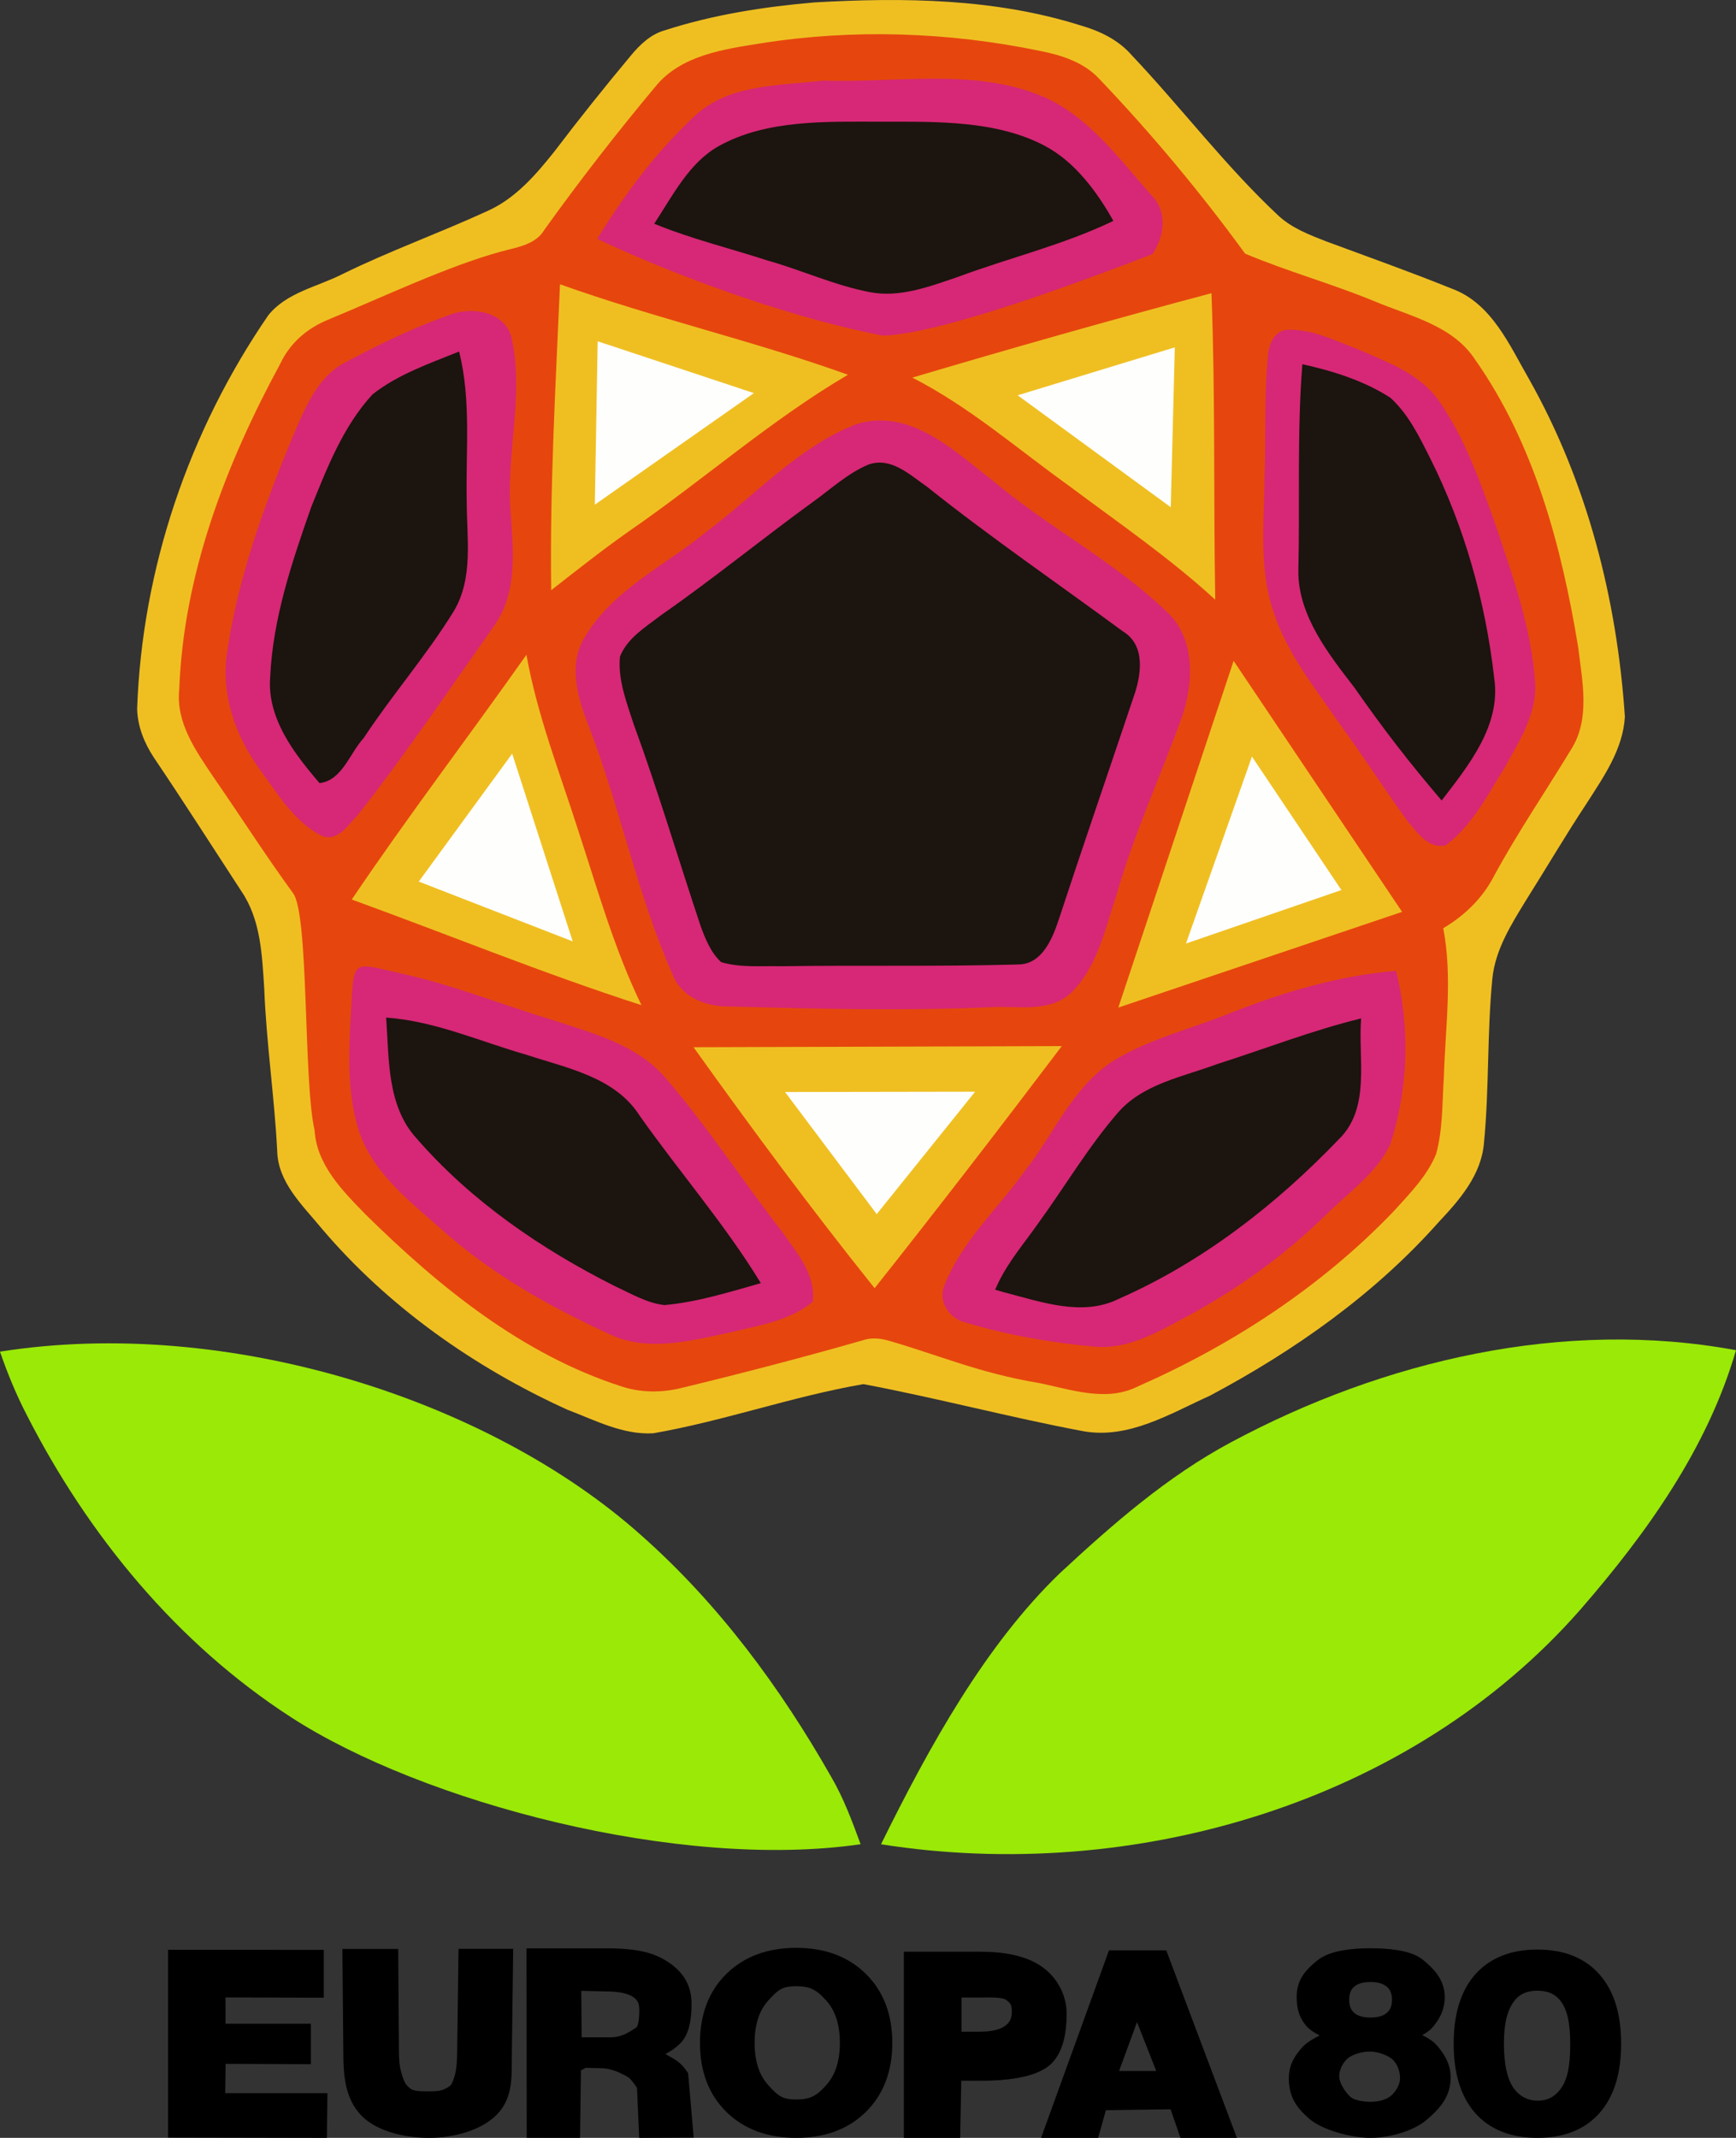 <?xml version="1.0" encoding="UTF-8" standalone="no"?>
<svg
   xmlns:dc="http://purl.org/dc/elements/1.1/"
   xmlns:cc="http://creativecommons.org/ns#"
   xmlns:rdf="http://www.w3.org/1999/02/22-rdf-syntax-ns#"
   xmlns:svg="http://www.w3.org/2000/svg"
   xmlns="http://www.w3.org/2000/svg"
   id="svg3336"
   version="1.1"
   viewBox="0 0 202.628 249.459"
   height="249.459pt"
   width="202.628pt">
  <rect x="0" y="0" width="202.628" height="249.459" fill="#333333" stroke="none"/>
  <defs
     id="defs3396" />
  <path
     style="fill:#efbf22"
     id="path3340"
     d="m 95.051,0.283 c 10.4,-0.6 21.102,-0.474 31.123,2.698 2.213,0.639 4.357,1.67 5.895,3.431 5.844,6.174 10.983,12.999 17.214,18.814 1.547,1.401 3.529,2.169 5.453,2.918 4.925,1.826 9.869,3.578 14.74,5.545 4.65,1.711 6.733,6.63 9.031,10.61 6.768,12.019 10.234,25.655 11.151,39.33 -0.211,3.784 -2.459,6.984 -4.435,10.073 -2.471,3.73 -4.736,7.598 -7.125,11.38 -1.726,2.827 -3.572,5.744 -3.907,9.107 -0.628,6.393 -0.358,12.841 -0.985,19.225 -0.318,3.69 -2.827,6.582 -5.254,9.158 -7.464,8.418 -16.826,15.017 -26.735,20.289 -4.634,2.087 -9.459,5.091 -14.776,4.141 -8.597,-1.614 -17.068,-3.878 -25.664,-5.493 -8.268,1.422 -16.251,4.298 -24.528,5.736 -3.545,0.207 -6.807,-1.537 -10.032,-2.754 -10.886,-4.949 -20.913,-12.011 -28.669,-21.143 -2.204,-2.689 -5.116,-5.353 -5.193,-9.077 -0.324,-6.324 -1.271,-12.596 -1.511,-18.918 -0.258,-3.888 -0.392,-8.015 -2.664,-11.35 C 24.778,98.794 21.434,93.543 17.953,88.389 16.842,86.705 16.065,84.771 16.006,82.736 16.576,66.37 22.042,50.282 31.321,36.78 c 2.134,-2.659 5.715,-3.308 8.628,-4.785 5.507,-2.71 11.293,-4.778 16.864,-7.337 3.298,-1.442 5.713,-4.236 7.9,-6.986 C 67.607,13.862 70.591,10.128 73.658,6.455 74.715,5.184 75.973,3.985 77.615,3.531 83.252,1.711 89.153,0.792 95.051,0.283 Z" />
  <path
     style="fill:#e6460d"
     id="path3342"
     d="M 88.838,5.051 C 99.635,3.347 110.717,3.734 121.41,5.943 c 2.511,0.496 5.089,1.32 6.883,3.246 6.124,6.415 11.826,13.254 17.04,20.408 4.927,2.077 10.131,3.509 15.084,5.553 4.137,1.74 9.097,2.789 11.725,6.76 6.972,9.899 10.126,21.846 12.066,33.614 0.466,3.952 1.459,8.384 -0.858,11.975 -2.98,4.913 -6.225,9.662 -8.964,14.715 -1.325,2.578 -3.435,4.626 -5.927,6.097 1.103,5.766 0.236,11.617 0.068,17.419 -0.199,2.973 -0.106,6.029 -0.901,8.929 -1.073,2.609 -3.116,4.651 -4.983,6.714 -8.388,8.739 -18.739,15.523 -29.816,20.398 -3.721,1.884 -7.854,0.344 -11.645,-0.409 -6.833,-1.139 -11.522,-3.2 -17.386,-4.904 -1.021,-0.297 -2.063,-0.412 -3.12,-0.055 -6.733,1.936 -14.222,3.881 -21.032,5.53 -2.344,0.596 -4.833,0.602 -7.135,-0.165 -11.605,-3.754 -21.259,-11.61 -29.815,-20.033 -2.699,-2.768 -5.736,-5.795 -5.98,-9.883 -1.32,-5.711 -0.626,-25.348 -2.541,-27.677 C 30.976,99.79 28.052,95.209 24.966,90.751 22.89,87.655 20.491,84.334 20.924,80.396 21.429,67.007 26.362,54.152 32.695,42.477 33.849,40.009 35.85,38.317 38.253,37.322 44.971,34.538 52.239,31.069 58.489,29.351 c 1.262,-0.347 2.702,-0.58 3.817,-1.288 0.495,-0.314 0.926,-0.722 1.249,-1.274 C 67.656,21.083 71.972,15.516 76.486,10.121 79.452,6.445 84.447,5.747 88.837,5.051 Z" />
  <path
     style="fill:#d62876"
     id="path3344"
     d="m 96.038,9.408 c 8.597,0.284 17.84,-1.513 25.736,1.881 5.287,2.272 8.935,7.336 12.732,11.62 1.813,1.851 1.354,4.793 -0.006,6.751 -8.545,3.285 -24.638,9.293 -31.44,9.506 -12.469,-2.407 -26.525,-8.02 -33.351,-11.299 3.232,-5.25 6.954,-10.254 11.506,-14.452 3.999,-3.625 9.771,-3.41 14.823,-4.006 z" />
  <path
     style="fill:#1c140e"
     id="path3346"
     d="m 103.06,14.202 c 6.386,0.002 13.317,-0.158 18.945,2.845 3.478,1.856 6.06,5.354 7.949,8.73 -5.846,2.811 -12.19,4.313 -18.258,6.575 -3.256,1.1 -6.686,2.414 -10.184,1.735 -4.101,-0.786 -7.909,-2.56 -11.918,-3.686 -4.413,-1.437 -8.936,-2.526 -13.231,-4.295 2.141,-3.269 4.068,-7.107 7.479,-9.029 5.637,-3.176 12.741,-2.876 19.219,-2.874 z" />
  <path
     style="fill:#efbf22"
     id="path3348"
     d="m 65.366,33.174 c 11.062,3.958 22.552,6.58 33.605,10.555 -9.036,5.31 -16.893,12.288 -25.499,18.219 -3.132,2.199 -6.125,4.569 -9.134,6.922 -0.17,-11.908 0.509,-23.804 1.028,-35.696 z" />
  <path
     style="fill:#efbf22"
     id="path3350"
     d="m 106.489,44.062 c 11.597,-3.441 23.224,-6.739 34.913,-9.851 0.464,11.916 0.23,23.848 0.442,35.765 -5.329,-4.89 -11.317,-8.984 -17.097,-13.307 -6.016,-4.312 -11.63,-9.226 -18.258,-12.607 z" />
  <path
     style="fill:#d62876"
     id="path3352"
     d="m 52.446,36.75 c 2.548,-1.009 6.368,-0.447 7.229,2.526 1.519,6.646 -0.548,13.397 -0.107,20.092 0.308,4.567 0.941,9.618 -1.865,13.616 -5.219,7.402 -10.298,14.925 -15.889,22.059 -1.147,1.143 -2.42,3.338 -4.332,2.446 -3.197,-1.634 -5.085,-4.9 -7.152,-7.695 -2.88,-3.935 -4.601,-8.871 -3.808,-13.762 1.274,-8.736 4.339,-17.111 7.709,-25.236 1.408,-3.245 2.844,-6.924 6.232,-8.599 3.868,-2.056 7.843,-3.984 11.982,-5.447 z" />
  <path
     style="fill:#d62876"
     id="path3354"
     d="m 150.388,38.47 c 2.851,-0.031 5.477,1.279 8.076,2.271 3.436,1.514 7.297,2.846 9.513,6.07 3.038,4.365 4.797,9.436 6.575,14.398 1.997,5.98 4.178,12.023 4.62,18.358 0.27,3.713 -1.878,6.965 -3.586,10.077 -1.979,3.181 -3.763,6.676 -6.822,8.986 -2.013,0.486 -3.311,-1.461 -4.439,-2.768 -2.725,-3.747 -5.168,-7.575 -7.901,-11.314 -2.882,-4.219 -6.273,-8.347 -7.833,-13.312 -1.66,-4.984 -1.034,-10.29 -1,-15.434 0.192,-4.747 -0.069,-9.513 0.4,-14.245 0.067,-1.354 0.799,-3.084 2.397,-3.087 z" />
  <path
     style="fill:#fefefd"
     id="path3356"
     d="m 118.783,46.126 18.343,-5.594 -0.475,18.652 z" />
  <path
     style="fill:#fefefd"
     id="path3358"
     d="M 69.761,39.823 87.995,45.871 69.427,58.888 Z" />
  <path
     style="fill:#1c140e"
     id="path3360"
     d="m 152.013,42.5 c 3.58,0.79 7.176,1.915 10.264,3.905 2.122,1.917 3.386,4.55 4.653,7.065 4.016,8.003 6.467,16.771 7.476,25.655 0.824,5.499 -2.983,10.192 -6.136,14.281 -3.817,-4.468 -6.821,-8.357 -10.176,-13.165 -2.804,-3.654 -6.574,-8.306 -6.549,-13.56 0.19,-8.06 -0.167,-16.141 0.468,-24.182 z" />
  <path
     style="fill:#1c140e"
     id="path3362"
     d="m 43.464,46.035 c 2.967,-2.354 6.639,-3.603 10.122,-5.016 1.44,5.724 0.756,11.663 0.891,17.489 -0.004,4.291 0.814,8.963 -1.535,12.846 -3.17,5.143 -7.168,9.722 -10.496,14.769 -1.616,1.751 -2.527,4.966 -5.149,5.254 -0.891,-1.037 -1.804,-2.137 -2.633,-3.3 -1.932,-2.709 -3.413,-5.756 -3.125,-9.121 0.319,-6.827 2.54,-13.382 4.783,-19.777 1.862,-4.606 3.73,-9.429 7.143,-13.144 z" />
  <path
     style="fill:#d62876"
     id="path3364"
     d="m 99.914,49.507 c 6.288,-1.989 11.478,3.115 16.017,6.622 6.451,5.419 14.074,9.344 20.179,15.181 3.488,3.147 3.224,8.436 1.786,12.517 -2.481,6.85 -5.545,13.493 -7.551,20.505 -1.342,3.966 -2.2,8.421 -5.294,11.483 -2.566,2.464 -6.427,1.483 -9.629,1.723 -10.102,0.432 -20.22,0.178 -30.33,-0.093 -2.675,0.027 -5.541,-1.047 -6.569,-3.707 -4.176,-9.387 -6.137,-19.583 -9.863,-29.143 -1.241,-3.217 -2.383,-7.052 -0.413,-10.233 3.282,-5.575 9.414,-8.363 14.254,-12.352 5.705,-4.27 10.661,-9.855 17.411,-12.502 z" />
  <path
     style="fill:#1c140e"
     id="path3366"
     d="m 101.405,54.194 c 2.629,-0.898 4.822,1.238 6.806,2.608 7.39,5.893 15.197,11.236 22.804,16.834 2.768,1.648 2.194,5.165 1.29,7.719 -2.913,8.696 -5.91,17.374 -8.773,26.088 -0.735,2.182 -1.95,5.089 -4.683,5.098 -9.223,0.261 -18.46,0.07 -27.688,0.205 -2.328,-0.057 -4.731,0.195 -6.993,-0.48 -1.209,-1.125 -1.834,-2.688 -2.386,-4.199 -2.632,-7.877 -4.984,-15.84 -7.845,-23.64 -0.813,-2.521 -1.834,-5.114 -1.574,-7.81 0.861,-2.179 3.003,-3.449 4.786,-4.828 6.049,-4.211 11.764,-8.883 17.723,-13.213 2.123,-1.521 4.085,-3.364 6.532,-4.384 z" />
  <path
     style="fill:#efbf22"
     id="path3368"
     d="m 143.989,77.114 19.664,29.289 -33.121,11.166 z" />
  <path
     style="fill:#efbf22"
     id="path3370"
     d="m 41.058,104.962 c 6.537,-9.696 13.644,-19.001 20.388,-28.558 1.264,7.083 3.908,13.798 6.086,20.619 2.237,6.831 4.186,13.78 7.34,20.264 -11.422,-3.674 -22.536,-8.228 -33.813,-12.325 z" />
  <path
     style="fill:#fefefd"
     id="path3372"
     d="m 138.428,110.098 7.701,-21.814 10.44,15.571 z" />
  <path
     style="fill:#fefefd"
     id="path3374"
     d="M 48.879,102.868 59.783,87.942 66.846,109.847 Z" />
  <path
     style="fill:#d62876"
     id="path3376"
     d="m 143.602,118.213 c 6.199,-2.451 12.671,-4.385 19.353,-4.925 1.627,6.673 1.445,13.746 -0.692,20.278 -1.639,3.382 -4.871,5.579 -7.475,8.167 -4.843,4.759 -10.407,8.748 -16.389,11.958 -3.315,1.777 -6.83,3.841 -10.747,3.436 -5.051,-0.457 -10.1,-1.35 -14.958,-2.806 -1.923,-0.448 -3.293,-2.54 -2.422,-4.426 2.009,-5.104 6.222,-8.858 9.349,-13.266 3.419,-4.326 5.582,-9.861 10.416,-12.897 4.2,-2.55 9.046,-3.687 13.565,-5.518 z" />
  <path
     style="fill:#d62876"
     id="path3378"
     d="m 47.084,113.653 c 5.86,1.29 11.494,3.592 17.242,5.31 4.721,1.57 9.945,2.86 13.322,6.782 4.939,5.717 9.046,12.082 13.676,18.034 1.682,2.408 3.939,4.981 3.526,8.125 -2.704,2.252 -6.333,2.757 -9.649,3.58 -4.607,0.967 -9.661,2.342 -14.148,0.158 -6.86,-3.153 -13.537,-6.904 -19.216,-11.92 -3.95,-3.534 -8.625,-6.969 -10.116,-12.326 -1.215,-4.263 -1.008,-8.687 -0.771,-13.092 0.359,-6.679 0.048,-5.992 6.135,-4.652 z" />
  <path
     style="fill:#1c140e"
     id="path3380"
     d="m 142.085,124.158 c 5.594,-1.78 11.079,-3.93 16.789,-5.322 -0.384,4.675 1.165,10.435 -2.609,14.108 -7.353,7.66 -15.934,14.336 -25.719,18.632 -4.213,2.073 -8.998,0.342 -13.235,-0.748 l -1.158,-0.338 0.415,-0.901 c 1.222,-2.488 3.048,-4.611 4.634,-6.873 3.081,-4.242 5.758,-8.786 9.185,-12.768 2.936,-3.476 7.64,-4.273 11.696,-5.789 z" />
  <path
     style="fill:#1c140e"
     id="path3382"
     d="m 45.075,118.738 c 5.7,0.406 10.964,2.793 16.392,4.347 4.73,1.554 10.33,2.594 13.204,7.114 4.632,6.562 9.948,12.665 14.135,19.526 -3.692,1.048 -7.404,2.213 -11.247,2.562 -2.055,-0.234 -3.878,-1.332 -5.732,-2.181 -8.647,-4.343 -16.81,-9.92 -23.181,-17.245 -3.498,-3.791 -3.227,-9.322 -3.572,-14.124 z" />
  <path
     style="fill:#efbf22"
     id="path3384"
     d="m 123.93,122.068 c -7.179,9.488 -14.449,18.923 -21.843,28.247 -7.433,-9.282 -14.217,-18.446 -21.135,-28.117 z" />
  <path
     style="fill:#fefefd"
     id="path3386"
     d="m 91.632,127.423 22.186,-0.037 -11.485,14.285 z" />
  <path
     style="fill:#9ae907"
     id="path3388"
     d="m 143.701,168.284 c 17.814,-9.537 38.814,-14.461 58.927,-10.734 -3.323,11.436 -10.408,21.337 -18.145,30.246 -19.853,22.649 -52.262,32.037 -81.651,27.405 5.699,-11.55 12.196,-23.252 20.855,-31.61 6.159,-5.717 12.554,-11.317 20.013,-15.307 z" />
  <path
     style="fill:#9ae907"
     id="path3390"
     d="m 0,157.72 c 26.563,-4.19 57.111,5.599 74.82,21.41 9.018,7.968 16.264,17.77 22.187,28.186 1.454,2.481 2.453,5.185 3.444,7.882 C 79.228,218.274 49.26,210.286 33.973,200.381 20.637,191.762 10.265,179.115 3.11,165.082 1.882,162.711 0.865,160.24 0,157.72 Z" />
  <g
     transform="translate(-7.484,-5.419)"
     id="text4159"
     style="font-style:normal;font-weight:normal;font-size:28.565px;line-height:125%;font-family:sans-serif;letter-spacing:0px;word-spacing:0px;fill:#000000;fill-opacity:1;stroke:none;stroke-width:0;stroke-linecap:butt;stroke-linejoin:miter;stroke-miterlimit:4;stroke-dasharray:none;stroke-opacity:1">
    <path
       id="path4166"
       style="font-style:normal;font-variant:normal;font-weight:normal;font-stretch:normal;font-family:sans-serif;-inkscape-font-specification:'sans-serif Bold';text-align:center;text-anchor:middle;stroke:#000000;stroke-width:2.474;stroke-miterlimit:4;stroke-dasharray:none;stroke-opacity:1"
       d="m 28.334,234.17 15.709,0.007 -0.003,3.107 -11.482,-0.036 0.016,5.548 9.955,0.003 0,2.244 -9.929,-0.039 -0.087,5.896 11.939,0 -0.036,2.74 -16.083,-0.032 z" />
    <path
       id="path4168"
       style="font-style:normal;font-variant:normal;font-weight:normal;font-stretch:normal;font-family:sans-serif;-inkscape-font-specification:'sans-serif Bold';text-align:center;text-anchor:middle;stroke:#000000;stroke-width:4.223;stroke-miterlimit:4;stroke-dasharray:none;stroke-opacity:1"
       d="m 49.579,234.943 2.287,-1e-5 0.071,9.942 c 0.006,0.818 0.059,1.755 0.257,2.554 0.312,1.26 0.642,2.04 1.11,2.61 0.283,0.342 0.923,0.929 1.432,1.139 0.865,0.357 1.721,0.372 2.799,0.372 0.912,0 1.542,-0.038 2.249,-0.269 0.613,-0.201 1.552,-0.738 1.907,-1.166 0.404,-0.492 0.797,-1.368 1.026,-2.451 0.205,-0.968 0.229,-2.015 0.242,-3.01 l 0.129,-9.733 2.159,0 -0.129,10.062 c -0.033,2.565 0.137,4.373 -1.137,5.682 -1.265,1.309 -3.91,2.092 -6.388,2.092 -2.486,0 -5.14,-0.654 -6.414,-1.963 -1.265,-1.309 -1.51,-3.246 -1.51,-5.811 z" />
    <path
       id="path4170"
       style="font-style:normal;font-variant:normal;font-weight:normal;font-stretch:normal;font-family:sans-serif;-inkscape-font-specification:'sans-serif Bold';text-align:center;text-anchor:middle;stroke:#000000;stroke-width:2.625;stroke-miterlimit:4;stroke-dasharray:none;stroke-opacity:1"
       d="m 82.661,244.549 c 0.759,0.189 0.85,0.849 1.563,1.467 0.724,0.618 1.578,0.696 2.302,1.777 l 0.495,5.748 -3.674,0.018 -0.217,-4.946 c -0.864,-1.287 -1.222,-1.739 -2.039,-2.16 -0.806,-0.42 -2.039,-1.016 -3.441,-1.016 l -2.108,-0.051 -1.554,0.822 -0.097,7.351 -3.62,-0.002 -0.017,-19.485 7.991,0 c 2.991,0 4.835,0.343 6.307,1.261 1.472,0.918 2.337,2.047 2.337,3.901 0,1.21 -0.127,2.857 -0.898,3.655 -0.759,0.798 -1.869,1.352 -3.329,1.66 z m -8.653,-8.166 0.06,8.075 4.693,0 c 1.706,0 2.862,-0.802 3.726,-1.377 0.876,-0.584 0.927,-2.08 0.927,-3.204 0,-1.124 -0.438,-1.969 -1.314,-2.536 -0.864,-0.575 -2.15,-0.862 -3.855,-0.862 z" />
    <path
       id="path4172"
       style="font-style:normal;font-variant:normal;font-weight:normal;font-stretch:normal;font-family:sans-serif;-inkscape-font-specification:'sans-serif Bold';text-align:center;text-anchor:middle;stroke:#000000;stroke-width:2.381;stroke-miterlimit:4;stroke-dasharray:none;stroke-opacity:1"
       d="m 100.424,235.992 c -2.13,0 -2.92,0.698 -4.178,2.095 -1.249,1.397 -1.873,3.301 -1.873,5.711 0,2.402 0.624,4.302 1.873,5.698 1.259,1.397 2.048,2.095 4.178,2.095 2.13,0 3.166,-0.701 4.407,-2.095 1.246,-1.399 1.873,-3.296 1.873,-5.698 0,-2.411 -0.627,-4.312 -1.873,-5.711 -1.242,-1.395 -2.278,-2.095 -4.407,-2.095 z m 0,-2.095 c 3.04,0 5.47,0.899 7.29,2.696 1.82,1.789 2.73,4.191 2.73,7.206 0,3.007 -0.91,5.409 -2.73,7.206 -1.82,1.789 -4.25,2.683 -7.29,2.683 -3.05,0 -5.489,-0.894 -7.319,-2.683 -1.82,-1.789 -2.73,-4.191 -2.73,-7.206 0,-3.015 0.91,-5.417 2.73,-7.206 1.83,-1.797 4.269,-2.696 7.319,-2.696 z" />
    <path
       id="path4174"
       style="font-style:normal;font-variant:normal;font-weight:normal;font-stretch:normal;font-family:sans-serif;-inkscape-font-specification:'sans-serif Bold';text-align:center;text-anchor:middle;stroke:#000000;stroke-width:2.565;stroke-miterlimit:4;stroke-dasharray:none;stroke-opacity:1"
       d="m 118.427,237.217 0,6.552 3.49,0 c 1.578,0 2.798,-0.312 3.66,-0.937 0.862,-0.624 1.293,-1.514 1.293,-2.668 0,-1.146 -0.302,-1.773 -1.164,-2.398 -0.862,-0.624 -2.211,-0.549 -3.789,-0.549 z m -4.165,-2.775 7.655,0 c 2.809,0 4.93,0.488 6.362,1.463 1.444,0.966 2.424,2.644 2.424,4.517 0,1.89 -0.335,4.222 -1.778,5.188 -1.433,0.966 -4.069,1.321 -6.879,1.321 l -3.619,0 -0.129,6.665 -4.036,0 z" />
    <path
       id="path4176"
       style="font-style:normal;font-variant:normal;font-weight:normal;font-stretch:normal;font-family:sans-serif;-inkscape-font-specification:'sans-serif Bold';text-align:center;text-anchor:middle;stroke:#000000;stroke-width:2.385;stroke-miterlimit:4;stroke-dasharray:none;stroke-opacity:1"
       d="m 140.158,238.012 -3.763,10.257 7.798,0 z m -2.394,-3.825 5.021,0.003 7.347,19.495 -4.015,0 -1.158,-3.344 -9.302,0.129 -0.9,3.215 -4.058,0 z" />
    <path
       id="path4178"
       style="font-style:normal;font-variant:normal;font-weight:normal;font-stretch:normal;font-family:sans-serif;-inkscape-font-specification:'sans-serif Bold';text-align:center;text-anchor:middle;stroke:#000000;stroke-width:2.296;stroke-miterlimit:4;stroke-dasharray:none;stroke-opacity:1"
       d="m 167.364,243.661 c -1.266,0 -2.673,0.472 -3.402,1.144 -0.721,0.672 -1.309,1.733 -1.309,2.911 0,1.178 0.907,2.511 1.628,3.183 0.729,0.672 1.955,0.918 3.22,0.918 1.266,0 2.445,-0.381 3.175,-1.053 0.729,-0.681 1.367,-1.696 1.367,-2.866 0,-1.178 -0.501,-2.33 -1.231,-3.002 -0.721,-0.672 -2.174,-1.234 -3.448,-1.234 z m -2.572,-0.719 c -1.143,-0.279 -3.356,-1.124 -3.997,-1.901 -0.633,-0.777 -0.813,-1.543 -0.813,-2.66 0,-1.562 0.882,-2.415 1.998,-3.323 1.125,-0.908 3.432,-1.156 5.383,-1.156 1.96,0 4.363,0.182 5.479,1.09 1.116,0.908 2.13,1.917 2.13,3.479 0,1.117 -0.457,1.929 -1.099,2.705 -0.633,0.777 -2.609,1.486 -3.743,1.765 1.283,0.297 3.511,1.058 4.222,1.922 0.721,0.864 1.309,1.739 1.309,2.987 0,1.894 -1.222,3.031 -2.391,4.043 -1.16,1.012 -3.645,1.835 -5.816,1.835 -2.171,0 -5.207,-0.913 -6.376,-1.926 -1.16,-1.012 -2.013,-1.968 -2.013,-3.862 0,-1.248 0.497,-1.942 1.218,-2.806 0.721,-0.864 3.226,-1.897 4.509,-2.194 z m -0.976,-4.176 c 0,1.012 0.316,1.802 0.949,2.37 0.642,0.567 1.538,0.851 2.689,0.851 1.143,0 2.035,-0.284 2.676,-0.851 0.65,-0.567 0.976,-1.357 0.976,-2.37 0,-1.012 -0.325,-1.802 -0.976,-2.37 -0.642,-0.567 -1.534,-0.851 -2.676,-0.851 -1.151,0 -2.048,0.284 -2.689,0.851 -0.633,0.567 -0.949,1.357 -0.949,2.37 z" />
    <path
       id="path4180"
       style="font-style:normal;font-variant:normal;font-weight:normal;font-stretch:normal;font-family:sans-serif;-inkscape-font-specification:'sans-serif Bold';text-align:center;text-anchor:middle;stroke:#000000;stroke-width:2.516;stroke-miterlimit:4;stroke-dasharray:none;stroke-opacity:1"
       d="m 186.932,236.452 c -1.716,0 -3.009,0.645 -3.878,1.934 -0.858,1.281 -1.287,2.932 -1.287,5.512 0,2.571 0.429,4.501 1.287,5.791 0.869,1.281 2.207,2.108 3.923,2.108 1.727,0 2.974,-0.827 3.832,-2.108 0.869,-1.29 1.213,-3.127 1.213,-5.698 0,-2.579 -0.344,-4.323 -1.213,-5.605 -0.858,-1.29 -2.151,-1.934 -3.878,-1.934 z m 0,-2.289 c 2.761,0 4.868,0.833 6.32,2.5 1.463,1.658 2.195,4.07 2.195,7.235 0,3.157 -0.732,5.569 -2.195,7.235 -1.452,1.658 -3.559,2.487 -6.32,2.487 -2.761,0 -4.873,-0.829 -6.336,-2.487 -1.452,-1.666 -2.178,-4.078 -2.178,-7.235 0,-3.165 0.726,-5.577 2.178,-7.235 1.463,-1.666 3.575,-2.5 6.336,-2.5 z" />
  </g>
</svg>
